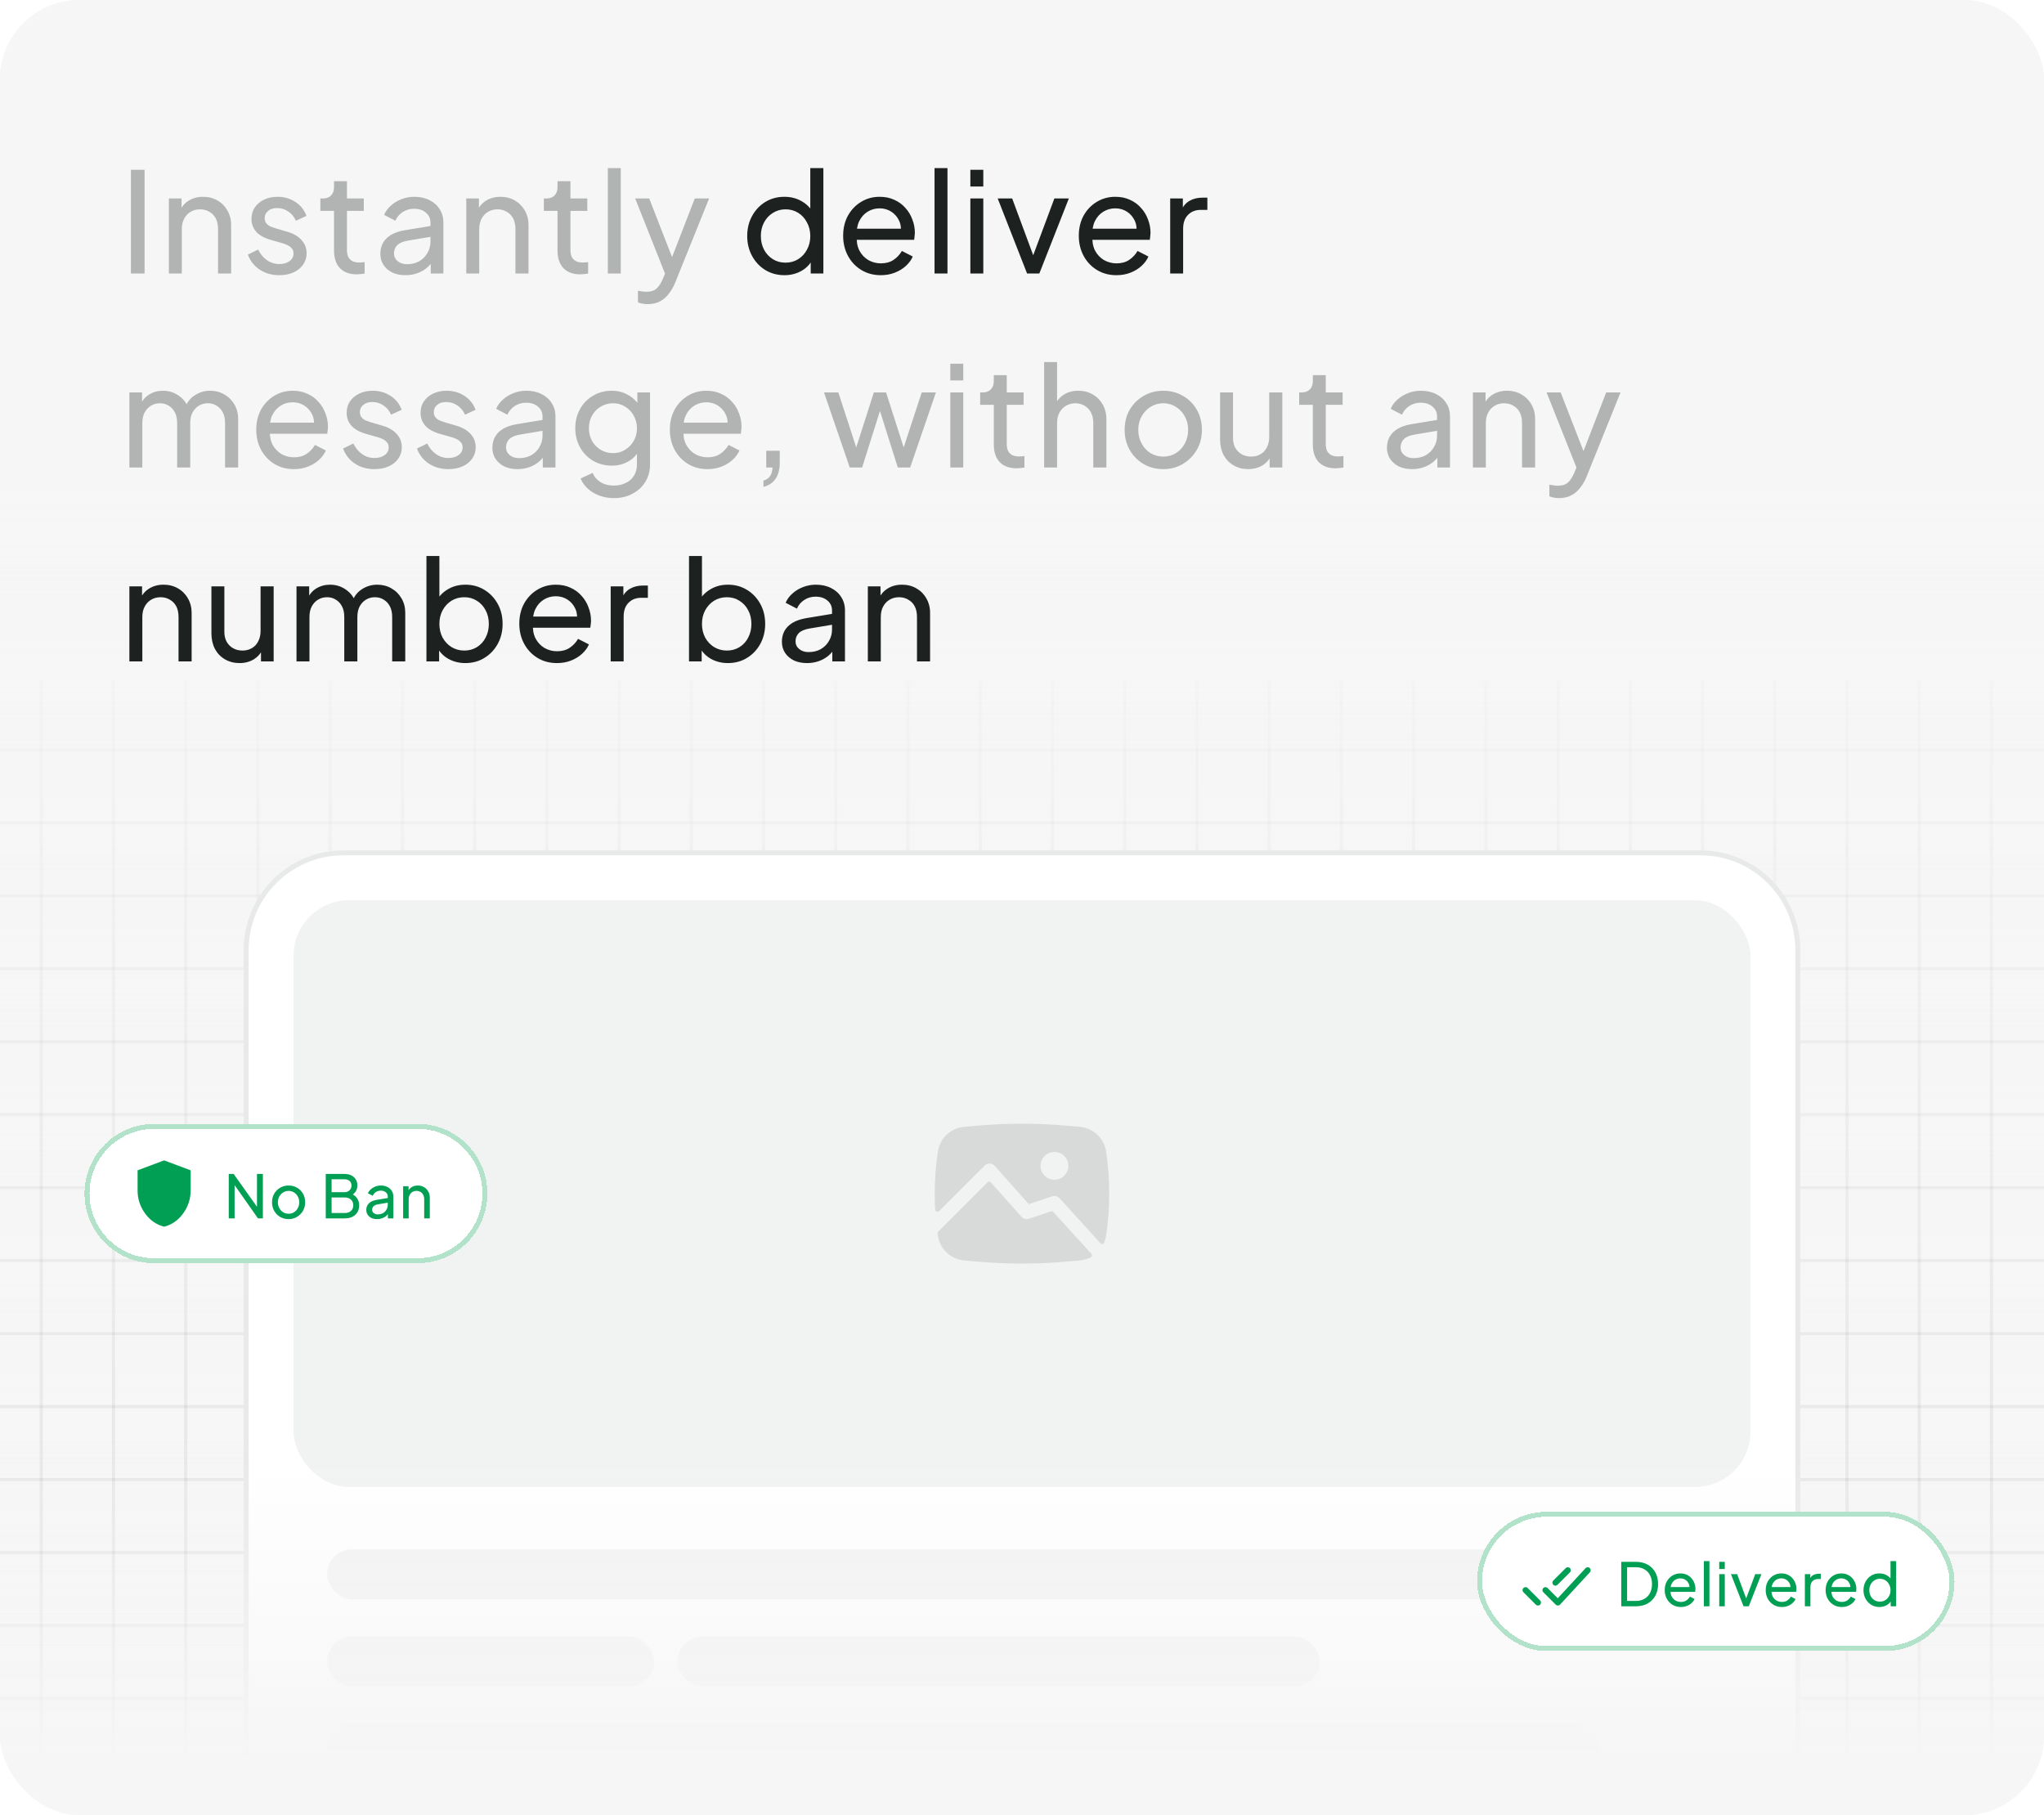 <svg width="411" height="365" viewBox="0 0 411 365" fill="none" xmlns="http://www.w3.org/2000/svg">
<g clip-path="url(#clip0_1_187)">
<rect width="411" height="365" rx="16" fill="#F6F6F6"/>
<mask id="mask0_1_187" style="mask-type:luminance" maskUnits="userSpaceOnUse" x="-4" y="137" width="417" height="233">
<path d="M412.736 137H-4V370H412.736V137Z" fill="white"/>
</mask>
<g mask="url(#mask0_1_187)">
<path d="M444.32 400.544H-35.584V106.458H444.32L444.32 400.544ZM-34.964 399.937H443.7V107.065H-34.964V399.937Z" fill="#1D2220" fill-opacity="0.09"/>
<path d="M444.01 355.914H-35.274V356.521H444.01V355.914Z" fill="#1D2220" fill-opacity="0.09"/>
<path d="M444.01 341.24H-35.274V341.847H444.01V341.24Z" fill="#1D2220" fill-opacity="0.09"/>
<path d="M444.01 326.566H-35.274V327.173H444.01V326.566Z" fill="#1D2220" fill-opacity="0.09"/>
<path d="M444.01 311.892H-35.274V312.499H444.01V311.892Z" fill="#1D2220" fill-opacity="0.09"/>
<path d="M444.01 297.218H-35.274V297.825H444.01V297.218Z" fill="#1D2220" fill-opacity="0.09"/>
<path d="M444.01 282.544H-35.274V283.151H444.01V282.544Z" fill="#1D2220" fill-opacity="0.09"/>
<path d="M444.01 267.87H-35.274V268.477H444.01V267.87Z" fill="#1D2220" fill-opacity="0.09"/>
<path d="M444.01 253.196H-35.274V253.803H444.01V253.196Z" fill="#1D2220" fill-opacity="0.09"/>
<path d="M444.01 238.522H-35.274V239.129H444.01V238.522Z" fill="#1D2220" fill-opacity="0.09"/>
<path d="M444.01 223.85H-35.274V224.456H444.01V223.85Z" fill="#1D2220" fill-opacity="0.09"/>
<path d="M444.01 209.176H-35.274V209.782H444.01V209.176Z" fill="#1D2220" fill-opacity="0.09"/>
<path d="M444.01 194.501H-35.274V195.108H444.01V194.501Z" fill="#1D2220" fill-opacity="0.09"/>
<path d="M444.01 179.828H-35.274V180.435H444.01V179.828Z" fill="#1D2220" fill-opacity="0.09"/>
<path d="M444.01 165.154H-35.274V165.76H444.01V165.154Z" fill="#1D2220" fill-opacity="0.09"/>
<path d="M444.01 150.479H-35.274V151.086H444.01V150.479Z" fill="#1D2220" fill-opacity="0.09"/>
<path d="M400.748 106.762H400.128V400.24H400.748V106.762Z" fill="#1D2220" fill-opacity="0.09"/>
<path d="M386.225 106.762H385.605V400.24H386.225V106.762Z" fill="#1D2220" fill-opacity="0.09"/>
<path d="M371.701 106.762H371.081V400.24H371.701V106.762Z" fill="#1D2220" fill-opacity="0.09"/>
<path d="M357.177 106.762H356.557V400.24H357.177V106.762Z" fill="#1D2220" fill-opacity="0.09"/>
<path d="M342.654 106.762H342.034V400.24H342.654V106.762Z" fill="#1D2220" fill-opacity="0.09"/>
<path d="M328.13 106.762H327.51V400.24H328.13V106.762Z" fill="#1D2220" fill-opacity="0.09"/>
<path d="M313.606 106.762H312.986V400.24H313.606V106.762Z" fill="#1D2220" fill-opacity="0.09"/>
<path d="M299.083 106.762H298.462V400.24H299.083V106.762Z" fill="#1D2220" fill-opacity="0.09"/>
<path d="M284.559 106.762H283.939V400.24H284.559V106.762Z" fill="#1D2220" fill-opacity="0.09"/>
<path d="M270.035 106.762H269.415V400.24H270.035V106.762Z" fill="#1D2220" fill-opacity="0.09"/>
<path d="M255.511 106.762H254.891V400.24H255.511V106.762Z" fill="#1D2220" fill-opacity="0.09"/>
<path d="M240.987 106.762H240.367V400.24H240.987V106.762Z" fill="#1D2220" fill-opacity="0.09"/>
<path d="M226.464 106.762H225.844V400.24H226.464V106.762Z" fill="#1D2220" fill-opacity="0.09"/>
<path d="M211.94 106.762H211.32V400.24H211.94V106.762Z" fill="#1D2220" fill-opacity="0.09"/>
<path d="M197.416 106.762H196.796V400.24H197.416V106.762Z" fill="#1D2220" fill-opacity="0.09"/>
<path d="M182.893 106.762H182.272V400.24H182.893V106.762Z" fill="#1D2220" fill-opacity="0.09"/>
<path d="M168.369 106.762H167.749V400.24H168.369V106.762Z" fill="#1D2220" fill-opacity="0.09"/>
<path d="M153.845 106.762H153.225V400.24H153.845V106.762Z" fill="#1D2220" fill-opacity="0.09"/>
<path d="M139.321 106.762H138.701V400.24H139.321V106.762Z" fill="#1D2220" fill-opacity="0.09"/>
<path d="M124.797 106.762H124.177V400.24H124.797V106.762Z" fill="#1D2220" fill-opacity="0.09"/>
<path d="M110.274 106.762H109.654V400.24H110.274V106.762Z" fill="#1D2220" fill-opacity="0.09"/>
<path d="M95.75 106.762H95.13V400.24H95.75V106.762Z" fill="#1D2220" fill-opacity="0.09"/>
<path d="M81.226 106.762H80.606V400.24H81.226V106.762Z" fill="#1D2220" fill-opacity="0.09"/>
<path d="M66.703 106.762H66.082V400.24H66.703V106.762Z" fill="#1D2220" fill-opacity="0.09"/>
<path d="M52.179 106.762H51.559V400.24H52.179V106.762Z" fill="#1D2220" fill-opacity="0.09"/>
<path d="M37.655 106.762H37.035V400.24H37.655V106.762Z" fill="#1D2220" fill-opacity="0.09"/>
<path d="M23.131 106.762H22.511V400.24H23.131V106.762Z" fill="#1D2220" fill-opacity="0.09"/>
<path d="M8.607 106.762H7.987V400.24H8.607V106.762Z" fill="#1D2220" fill-opacity="0.09"/>
</g>
<rect width="411" height="365" fill="url(#paint0_linear_1_187)"/>
<path d="M26.324 55V34.14H29.068V55H26.324ZM33.959 55V39.908H36.507V42.848L36.087 42.596C36.46 41.644 37.057 40.907 37.879 40.384C38.719 39.843 39.699 39.572 40.819 39.572C41.901 39.572 42.863 39.815 43.703 40.3C44.562 40.785 45.233 41.457 45.719 42.316C46.223 43.175 46.475 44.145 46.475 45.228V55H43.843V46.068C43.843 45.228 43.694 44.519 43.395 43.94C43.096 43.361 42.667 42.913 42.107 42.596C41.566 42.26 40.94 42.092 40.231 42.092C39.522 42.092 38.887 42.26 38.327 42.596C37.785 42.913 37.356 43.371 37.039 43.968C36.721 44.547 36.563 45.247 36.563 46.068V55H33.959ZM56.165 55.336C54.653 55.336 53.337 54.963 52.217 54.216C51.097 53.469 50.304 52.461 49.837 51.192L51.909 50.184C52.338 51.08 52.926 51.789 53.673 52.312C54.42 52.835 55.25 53.096 56.165 53.096C56.986 53.096 57.668 52.9 58.209 52.508C58.75 52.116 59.021 51.603 59.021 50.968C59.021 50.52 58.89 50.165 58.629 49.904C58.386 49.624 58.088 49.409 57.733 49.26C57.378 49.092 57.052 48.971 56.753 48.896L54.485 48.252C53.122 47.86 52.124 47.3 51.489 46.572C50.873 45.844 50.565 44.995 50.565 44.024C50.565 43.128 50.789 42.353 51.237 41.7C51.704 41.028 52.329 40.505 53.113 40.132C53.916 39.759 54.812 39.572 55.801 39.572C57.126 39.572 58.312 39.908 59.357 40.58C60.421 41.252 61.177 42.195 61.625 43.408L59.497 44.388C59.161 43.604 58.657 42.988 57.985 42.54C57.313 42.073 56.557 41.84 55.717 41.84C54.952 41.84 54.345 42.036 53.897 42.428C53.449 42.801 53.225 43.277 53.225 43.856C53.225 44.285 53.337 44.64 53.561 44.92C53.785 45.181 54.056 45.387 54.373 45.536C54.69 45.667 54.998 45.779 55.297 45.872L57.761 46.6C58.993 46.955 59.945 47.505 60.617 48.252C61.308 48.999 61.653 49.895 61.653 50.94C61.653 51.78 61.42 52.536 60.953 53.208C60.486 53.88 59.842 54.403 59.021 54.776C58.2 55.149 57.248 55.336 56.165 55.336ZM71.754 55.168C70.279 55.168 69.14 54.748 68.338 53.908C67.554 53.068 67.162 51.883 67.162 50.352V42.4H64.418V39.908H64.978C65.65 39.908 66.182 39.703 66.574 39.292C66.966 38.881 67.162 38.34 67.162 37.668V36.436H69.766V39.908H73.154V42.4H69.766V50.268C69.766 50.772 69.84 51.211 69.99 51.584C70.158 51.957 70.428 52.256 70.802 52.48C71.175 52.685 71.67 52.788 72.286 52.788C72.416 52.788 72.575 52.779 72.762 52.76C72.967 52.741 73.154 52.723 73.322 52.704V55C73.079 55.056 72.808 55.093 72.51 55.112C72.211 55.149 71.959 55.168 71.754 55.168ZM81.516 55.336C80.527 55.336 79.649 55.159 78.884 54.804C78.137 54.431 77.549 53.927 77.12 53.292C76.691 52.639 76.476 51.892 76.476 51.052C76.476 50.249 76.644 49.531 76.98 48.896C77.335 48.243 77.876 47.692 78.604 47.244C79.351 46.796 80.284 46.479 81.404 46.292L87.004 45.368V47.552L81.992 48.392C81.021 48.56 80.312 48.868 79.864 49.316C79.435 49.764 79.22 50.315 79.22 50.968C79.22 51.584 79.463 52.097 79.948 52.508C80.452 52.919 81.077 53.124 81.824 53.124C82.776 53.124 83.597 52.928 84.288 52.536C84.997 52.125 85.548 51.575 85.94 50.884C86.351 50.193 86.556 49.428 86.556 48.588V44.752C86.556 43.931 86.248 43.268 85.632 42.764C85.035 42.241 84.241 41.98 83.252 41.98C82.393 41.98 81.628 42.204 80.956 42.652C80.303 43.081 79.817 43.66 79.5 44.388L77.232 43.212C77.512 42.521 77.96 41.905 78.576 41.364C79.192 40.804 79.911 40.365 80.732 40.048C81.553 39.731 82.412 39.572 83.308 39.572C84.465 39.572 85.483 39.796 86.36 40.244C87.237 40.673 87.919 41.28 88.404 42.064C88.908 42.829 89.16 43.725 89.16 44.752V55H86.612V52.144L87.088 52.312C86.771 52.909 86.341 53.432 85.8 53.88C85.259 54.328 84.624 54.683 83.896 54.944C83.168 55.205 82.375 55.336 81.516 55.336ZM93.757 55V39.908H96.305V42.848L95.885 42.596C96.259 41.644 96.856 40.907 97.677 40.384C98.517 39.843 99.497 39.572 100.617 39.572C101.7 39.572 102.661 39.815 103.501 40.3C104.36 40.785 105.032 41.457 105.517 42.316C106.021 43.175 106.273 44.145 106.273 45.228V55H103.641V46.068C103.641 45.228 103.492 44.519 103.193 43.94C102.895 43.361 102.465 42.913 101.905 42.596C101.364 42.26 100.739 42.092 100.029 42.092C99.32 42.092 98.685 42.26 98.125 42.596C97.584 42.913 97.155 43.371 96.837 43.968C96.52 44.547 96.361 45.247 96.361 46.068V55H93.757ZM116.692 55.168C115.217 55.168 114.078 54.748 113.276 53.908C112.492 53.068 112.1 51.883 112.1 50.352V42.4H109.356V39.908H109.916C110.588 39.908 111.12 39.703 111.512 39.292C111.904 38.881 112.1 38.34 112.1 37.668V36.436H114.704V39.908H118.092V42.4H114.704V50.268C114.704 50.772 114.778 51.211 114.928 51.584C115.096 51.957 115.366 52.256 115.74 52.48C116.113 52.685 116.608 52.788 117.224 52.788C117.354 52.788 117.513 52.779 117.7 52.76C117.905 52.741 118.092 52.723 118.26 52.704V55C118.017 55.056 117.746 55.093 117.448 55.112C117.149 55.149 116.897 55.168 116.692 55.168ZM122.221 55V33.804H124.825V55H122.221ZM130.238 61.16C129.902 61.16 129.566 61.132 129.23 61.076C128.894 61.02 128.576 60.927 128.278 60.796V58.472C128.483 58.509 128.735 58.547 129.034 58.584C129.351 58.64 129.659 58.668 129.958 58.668C130.835 58.668 131.498 58.472 131.946 58.08C132.412 57.707 132.851 57.053 133.262 56.12L134.214 53.852L134.158 56.12L127.718 39.908H130.546L135.558 52.788H134.718L139.702 39.908H142.586L135.782 56.792C135.464 57.595 135.054 58.323 134.55 58.976C134.064 59.648 133.467 60.18 132.758 60.572C132.048 60.964 131.208 61.16 130.238 61.16ZM26.016 94V78.908H28.564V81.988L28.2 81.512C28.573 80.56 29.171 79.832 29.992 79.328C30.813 78.824 31.737 78.572 32.764 78.572C33.94 78.572 34.995 78.899 35.928 79.552C36.88 80.205 37.533 81.064 37.888 82.128L37.16 82.156C37.552 80.98 38.215 80.093 39.148 79.496C40.081 78.88 41.117 78.572 42.256 78.572C43.301 78.572 44.244 78.815 45.084 79.3C45.943 79.785 46.624 80.457 47.128 81.316C47.632 82.175 47.884 83.145 47.884 84.228V94H45.252V85.068C45.252 84.228 45.103 83.519 44.804 82.94C44.505 82.361 44.095 81.913 43.572 81.596C43.068 81.26 42.471 81.092 41.78 81.092C41.108 81.092 40.501 81.26 39.96 81.596C39.437 81.913 39.017 82.371 38.7 82.968C38.401 83.547 38.252 84.247 38.252 85.068V94H35.62V85.068C35.62 84.228 35.471 83.519 35.172 82.94C34.873 82.361 34.463 81.913 33.94 81.596C33.436 81.26 32.839 81.092 32.148 81.092C31.476 81.092 30.869 81.26 30.328 81.596C29.805 81.913 29.385 82.371 29.068 82.968C28.769 83.547 28.62 84.247 28.62 85.068V94H26.016ZM59.086 94.336C57.63 94.336 56.333 93.991 55.194 93.3C54.056 92.609 53.16 91.667 52.506 90.472C51.853 89.259 51.526 87.905 51.526 86.412C51.526 84.9 51.844 83.556 52.478 82.38C53.132 81.204 54.009 80.28 55.11 79.608C56.23 78.917 57.481 78.572 58.862 78.572C59.982 78.572 60.972 78.777 61.83 79.188C62.708 79.58 63.445 80.121 64.042 80.812C64.658 81.484 65.125 82.259 65.442 83.136C65.778 83.995 65.946 84.891 65.946 85.824C65.946 86.029 65.928 86.263 65.89 86.524C65.872 86.767 65.844 87 65.806 87.224H53.43V84.984H64.294L63.062 85.992C63.23 85.021 63.137 84.153 62.782 83.388C62.428 82.623 61.905 82.016 61.214 81.568C60.524 81.12 59.74 80.896 58.862 80.896C57.985 80.896 57.182 81.12 56.454 81.568C55.726 82.016 55.157 82.66 54.746 83.5C54.354 84.321 54.196 85.301 54.27 86.44C54.196 87.541 54.364 88.512 54.774 89.352C55.204 90.173 55.801 90.817 56.566 91.284C57.35 91.732 58.2 91.956 59.114 91.956C60.122 91.956 60.972 91.723 61.662 91.256C62.353 90.789 62.913 90.192 63.342 89.464L65.526 90.584C65.228 91.275 64.761 91.909 64.126 92.488C63.51 93.048 62.773 93.496 61.914 93.832C61.074 94.168 60.132 94.336 59.086 94.336ZM75.306 94.336C73.794 94.336 72.478 93.963 71.358 93.216C70.238 92.469 69.444 91.461 68.978 90.192L71.05 89.184C71.479 90.08 72.067 90.789 72.814 91.312C73.56 91.835 74.391 92.096 75.306 92.096C76.127 92.096 76.808 91.9 77.35 91.508C77.891 91.116 78.162 90.603 78.162 89.968C78.162 89.52 78.031 89.165 77.77 88.904C77.527 88.624 77.228 88.409 76.874 88.26C76.519 88.092 76.192 87.971 75.894 87.896L73.626 87.252C72.263 86.86 71.264 86.3 70.63 85.572C70.014 84.844 69.706 83.995 69.706 83.024C69.706 82.128 69.93 81.353 70.378 80.7C70.844 80.028 71.47 79.505 72.254 79.132C73.056 78.759 73.952 78.572 74.942 78.572C76.267 78.572 77.452 78.908 78.498 79.58C79.562 80.252 80.318 81.195 80.766 82.408L78.638 83.388C78.302 82.604 77.798 81.988 77.126 81.54C76.454 81.073 75.698 80.84 74.858 80.84C74.092 80.84 73.486 81.036 73.038 81.428C72.59 81.801 72.366 82.277 72.366 82.856C72.366 83.285 72.478 83.64 72.702 83.92C72.926 84.181 73.196 84.387 73.514 84.536C73.831 84.667 74.139 84.779 74.438 84.872L76.902 85.6C78.134 85.955 79.086 86.505 79.758 87.252C80.448 87.999 80.794 88.895 80.794 89.94C80.794 90.78 80.56 91.536 80.094 92.208C79.627 92.88 78.983 93.403 78.162 93.776C77.34 94.149 76.388 94.336 75.306 94.336ZM90.166 94.336C88.654 94.336 87.338 93.963 86.218 93.216C85.098 92.469 84.305 91.461 83.838 90.192L85.91 89.184C86.34 90.08 86.928 90.789 87.674 91.312C88.421 91.835 89.252 92.096 90.166 92.096C90.988 92.096 91.669 91.9 92.21 91.508C92.752 91.116 93.022 90.603 93.022 89.968C93.022 89.52 92.892 89.165 92.63 88.904C92.388 88.624 92.089 88.409 91.734 88.26C91.38 88.092 91.053 87.971 90.754 87.896L88.486 87.252C87.124 86.86 86.125 86.3 85.49 85.572C84.874 84.844 84.566 83.995 84.566 83.024C84.566 82.128 84.79 81.353 85.238 80.7C85.705 80.028 86.33 79.505 87.114 79.132C87.917 78.759 88.813 78.572 89.802 78.572C91.128 78.572 92.313 78.908 93.358 79.58C94.422 80.252 95.178 81.195 95.626 82.408L93.498 83.388C93.162 82.604 92.658 81.988 91.986 81.54C91.314 81.073 90.558 80.84 89.718 80.84C88.953 80.84 88.346 81.036 87.898 81.428C87.45 81.801 87.226 82.277 87.226 82.856C87.226 83.285 87.338 83.64 87.562 83.92C87.786 84.181 88.057 84.387 88.374 84.536C88.692 84.667 89 84.779 89.298 84.872L91.762 85.6C92.994 85.955 93.946 86.505 94.618 87.252C95.309 87.999 95.654 88.895 95.654 89.94C95.654 90.78 95.421 91.536 94.954 92.208C94.488 92.88 93.844 93.403 93.022 93.776C92.201 94.149 91.249 94.336 90.166 94.336ZM104.047 94.336C103.058 94.336 102.181 94.159 101.415 93.804C100.669 93.431 100.081 92.927 99.651 92.292C99.222 91.639 99.007 90.892 99.007 90.052C99.007 89.249 99.175 88.531 99.511 87.896C99.866 87.243 100.407 86.692 101.135 86.244C101.882 85.796 102.815 85.479 103.935 85.292L109.535 84.368V86.552L104.523 87.392C103.553 87.56 102.843 87.868 102.395 88.316C101.966 88.764 101.751 89.315 101.751 89.968C101.751 90.584 101.994 91.097 102.479 91.508C102.983 91.919 103.609 92.124 104.355 92.124C105.307 92.124 106.129 91.928 106.819 91.536C107.529 91.125 108.079 90.575 108.471 89.884C108.882 89.193 109.087 88.428 109.087 87.588V83.752C109.087 82.931 108.779 82.268 108.163 81.764C107.566 81.241 106.773 80.98 105.783 80.98C104.925 80.98 104.159 81.204 103.487 81.652C102.834 82.081 102.349 82.66 102.031 83.388L99.763 82.212C100.043 81.521 100.491 80.905 101.107 80.364C101.723 79.804 102.442 79.365 103.263 79.048C104.085 78.731 104.943 78.572 105.839 78.572C106.997 78.572 108.014 78.796 108.891 79.244C109.769 79.673 110.45 80.28 110.935 81.064C111.439 81.829 111.691 82.725 111.691 83.752V94H109.143V91.144L109.619 91.312C109.302 91.909 108.873 92.432 108.331 92.88C107.79 93.328 107.155 93.683 106.427 93.944C105.699 94.205 104.906 94.336 104.047 94.336ZM123.485 100.16C122.421 100.16 121.431 99.992 120.517 99.656C119.621 99.32 118.846 98.853 118.193 98.256C117.558 97.677 117.073 96.996 116.737 96.212L119.173 95.092C119.434 95.801 119.929 96.399 120.657 96.884C121.403 97.388 122.337 97.64 123.457 97.64C124.315 97.64 125.09 97.472 125.781 97.136C126.49 96.819 127.05 96.333 127.461 95.68C127.871 95.045 128.077 94.271 128.077 93.356V89.968L128.553 90.472C128.03 91.499 127.274 92.283 126.285 92.824C125.314 93.365 124.241 93.636 123.065 93.636C121.646 93.636 120.377 93.309 119.257 92.656C118.137 91.984 117.259 91.079 116.625 89.94C115.99 88.783 115.673 87.504 115.673 86.104C115.673 84.685 115.99 83.407 116.625 82.268C117.259 81.129 118.127 80.233 119.229 79.58C120.349 78.908 121.618 78.572 123.037 78.572C124.213 78.572 125.277 78.843 126.229 79.384C127.199 79.907 127.974 80.635 128.553 81.568L128.161 82.268V78.908H130.709V93.356C130.709 94.663 130.401 95.829 129.785 96.856C129.169 97.883 128.31 98.685 127.209 99.264C126.126 99.861 124.885 100.16 123.485 100.16ZM123.289 91.116C124.185 91.116 124.987 90.892 125.697 90.444C126.425 89.996 127.003 89.399 127.433 88.652C127.862 87.887 128.077 87.037 128.077 86.104C128.077 85.189 127.862 84.349 127.433 83.584C127.003 82.819 126.425 82.212 125.697 81.764C124.987 81.316 124.185 81.092 123.289 81.092C122.374 81.092 121.543 81.316 120.797 81.764C120.05 82.212 119.462 82.819 119.033 83.584C118.622 84.331 118.417 85.171 118.417 86.104C118.417 87.037 118.622 87.887 119.033 88.652C119.462 89.399 120.041 89.996 120.769 90.444C121.515 90.892 122.355 91.116 123.289 91.116ZM142.25 94.336C140.794 94.336 139.496 93.991 138.358 93.3C137.219 92.609 136.323 91.667 135.67 90.472C135.016 89.259 134.69 87.905 134.69 86.412C134.69 84.9 135.007 83.556 135.642 82.38C136.295 81.204 137.172 80.28 138.274 79.608C139.394 78.917 140.644 78.572 142.026 78.572C143.146 78.572 144.135 78.777 144.994 79.188C145.871 79.58 146.608 80.121 147.206 80.812C147.822 81.484 148.288 82.259 148.606 83.136C148.942 83.995 149.11 84.891 149.11 85.824C149.11 86.029 149.091 86.263 149.054 86.524C149.035 86.767 149.007 87 148.97 87.224H136.594V84.984H147.458L146.226 85.992C146.394 85.021 146.3 84.153 145.946 83.388C145.591 82.623 145.068 82.016 144.378 81.568C143.687 81.12 142.903 80.896 142.026 80.896C141.148 80.896 140.346 81.12 139.618 81.568C138.89 82.016 138.32 82.66 137.91 83.5C137.518 84.321 137.359 85.301 137.434 86.44C137.359 87.541 137.527 88.512 137.938 89.352C138.367 90.173 138.964 90.817 139.73 91.284C140.514 91.732 141.363 91.956 142.278 91.956C143.286 91.956 144.135 91.723 144.826 91.256C145.516 90.789 146.076 90.192 146.506 89.464L148.69 90.584C148.391 91.275 147.924 91.909 147.29 92.488C146.674 93.048 145.936 93.496 145.078 93.832C144.238 94.168 143.295 94.336 142.25 94.336ZM153.513 97.892V96.632C154.092 96.483 154.53 96.193 154.829 95.764C155.128 95.335 155.296 94.747 155.333 94H154.073V90.64H156.789V93.02C156.789 94.364 156.509 95.447 155.949 96.268C155.408 97.089 154.596 97.631 153.513 97.892ZM170.864 94L165.684 78.908H168.568L172.684 91.536L171.676 91.508L175.708 78.908H178.172L182.204 91.508L181.196 91.536L185.34 78.908H188.196L183.016 94H180.524L176.548 81.4H177.332L173.356 94H170.864ZM191.085 94V78.908H193.689V94H191.085ZM191.085 76.5V73.14H193.689V76.5H191.085ZM204.421 94.168C202.947 94.168 201.808 93.748 201.005 92.908C200.221 92.068 199.829 90.883 199.829 89.352V81.4H197.085V78.908H197.645C198.317 78.908 198.849 78.703 199.241 78.292C199.633 77.881 199.829 77.34 199.829 76.668V75.436H202.433V78.908H205.821V81.4H202.433V89.268C202.433 89.772 202.508 90.211 202.657 90.584C202.825 90.957 203.096 91.256 203.469 91.48C203.843 91.685 204.337 91.788 204.953 91.788C205.084 91.788 205.243 91.779 205.429 91.76C205.635 91.741 205.821 91.723 205.989 91.704V94C205.747 94.056 205.476 94.093 205.177 94.112C204.879 94.149 204.627 94.168 204.421 94.168ZM209.951 94V72.804H212.555V81.848L212.079 81.596C212.452 80.644 213.05 79.907 213.871 79.384C214.711 78.843 215.691 78.572 216.811 78.572C217.894 78.572 218.855 78.815 219.695 79.3C220.554 79.785 221.226 80.457 221.711 81.316C222.215 82.175 222.467 83.145 222.467 84.228V94H219.835V85.068C219.835 84.228 219.676 83.519 219.359 82.94C219.06 82.361 218.64 81.913 218.099 81.596C217.558 81.26 216.932 81.092 216.223 81.092C215.532 81.092 214.907 81.26 214.347 81.596C213.787 81.913 213.348 82.371 213.031 82.968C212.714 83.547 212.555 84.247 212.555 85.068V94H209.951ZM233.921 94.336C232.465 94.336 231.149 94 229.973 93.328C228.797 92.637 227.864 91.695 227.173 90.5C226.482 89.305 226.137 87.952 226.137 86.44C226.137 84.928 226.473 83.584 227.145 82.408C227.836 81.232 228.769 80.299 229.945 79.608C231.121 78.917 232.446 78.572 233.921 78.572C235.377 78.572 236.693 78.917 237.869 79.608C239.045 80.28 239.969 81.204 240.641 82.38C241.332 83.556 241.677 84.909 241.677 86.44C241.677 87.971 241.322 89.333 240.613 90.528C239.904 91.704 238.961 92.637 237.785 93.328C236.628 94 235.34 94.336 233.921 94.336ZM233.921 91.816C234.854 91.816 235.694 91.583 236.441 91.116C237.206 90.649 237.804 90.005 238.233 89.184C238.681 88.363 238.905 87.448 238.905 86.44C238.905 85.413 238.681 84.508 238.233 83.724C237.804 82.921 237.206 82.287 236.441 81.82C235.694 81.335 234.854 81.092 233.921 81.092C232.969 81.092 232.11 81.335 231.345 81.82C230.598 82.287 230.001 82.921 229.553 83.724C229.105 84.508 228.881 85.413 228.881 86.44C228.881 87.448 229.105 88.363 229.553 89.184C230.001 90.005 230.598 90.649 231.345 91.116C232.11 91.583 232.969 91.816 233.921 91.816ZM250.981 94.336C249.899 94.336 248.919 94.084 248.041 93.58C247.183 93.076 246.511 92.376 246.025 91.48C245.559 90.565 245.325 89.52 245.325 88.344V78.908H247.929V88.064C247.929 88.811 248.079 89.464 248.377 90.024C248.695 90.584 249.124 91.023 249.665 91.34C250.225 91.657 250.86 91.816 251.569 91.816C252.279 91.816 252.904 91.657 253.445 91.34C254.005 91.023 254.435 90.565 254.733 89.968C255.051 89.371 255.209 88.661 255.209 87.84V78.908H257.841V94H255.293V91.06L255.713 91.312C255.359 92.264 254.752 93.011 253.893 93.552C253.053 94.075 252.083 94.336 250.981 94.336ZM268.568 94.168C267.093 94.168 265.954 93.748 265.152 92.908C264.368 92.068 263.976 90.883 263.976 89.352V81.4H261.232V78.908H261.792C262.464 78.908 262.996 78.703 263.388 78.292C263.78 77.881 263.976 77.34 263.976 76.668V75.436H266.58V78.908H269.968V81.4H266.58V89.268C266.58 89.772 266.654 90.211 266.804 90.584C266.972 90.957 267.242 91.256 267.616 91.48C267.989 91.685 268.484 91.788 269.1 91.788C269.23 91.788 269.389 91.779 269.576 91.76C269.781 91.741 269.968 91.723 270.136 91.704V94C269.893 94.056 269.622 94.093 269.324 94.112C269.025 94.149 268.773 94.168 268.568 94.168ZM283.921 94.336C282.932 94.336 282.054 94.159 281.289 93.804C280.542 93.431 279.954 92.927 279.525 92.292C279.096 91.639 278.881 90.892 278.881 90.052C278.881 89.249 279.049 88.531 279.385 87.896C279.74 87.243 280.281 86.692 281.009 86.244C281.756 85.796 282.689 85.479 283.809 85.292L289.409 84.368V86.552L284.397 87.392C283.426 87.56 282.717 87.868 282.269 88.316C281.84 88.764 281.625 89.315 281.625 89.968C281.625 90.584 281.868 91.097 282.353 91.508C282.857 91.919 283.482 92.124 284.229 92.124C285.181 92.124 286.002 91.928 286.693 91.536C287.402 91.125 287.953 90.575 288.345 89.884C288.756 89.193 288.961 88.428 288.961 87.588V83.752C288.961 82.931 288.653 82.268 288.037 81.764C287.44 81.241 286.646 80.98 285.657 80.98C284.798 80.98 284.033 81.204 283.361 81.652C282.708 82.081 282.222 82.66 281.905 83.388L279.637 82.212C279.917 81.521 280.365 80.905 280.981 80.364C281.597 79.804 282.316 79.365 283.137 79.048C283.958 78.731 284.817 78.572 285.713 78.572C286.87 78.572 287.888 78.796 288.765 79.244C289.642 79.673 290.324 80.28 290.809 81.064C291.313 81.829 291.565 82.725 291.565 83.752V94H289.017V91.144L289.493 91.312C289.176 91.909 288.746 92.432 288.205 92.88C287.664 93.328 287.029 93.683 286.301 93.944C285.573 94.205 284.78 94.336 283.921 94.336ZM296.162 94V78.908H298.71V81.848L298.29 81.596C298.664 80.644 299.261 79.907 300.082 79.384C300.922 78.843 301.902 78.572 303.022 78.572C304.105 78.572 305.066 78.815 305.906 79.3C306.765 79.785 307.437 80.457 307.922 81.316C308.426 82.175 308.678 83.145 308.678 84.228V94H306.046V85.068C306.046 84.228 305.897 83.519 305.598 82.94C305.3 82.361 304.87 81.913 304.31 81.596C303.769 81.26 303.144 81.092 302.434 81.092C301.725 81.092 301.09 81.26 300.53 81.596C299.989 81.913 299.56 82.371 299.242 82.968C298.925 83.547 298.766 84.247 298.766 85.068V94H296.162ZM313.503 100.16C313.167 100.16 312.831 100.132 312.495 100.076C312.159 100.02 311.842 99.927 311.543 99.796V97.472C311.749 97.509 312.001 97.547 312.299 97.584C312.617 97.64 312.925 97.668 313.223 97.668C314.101 97.668 314.763 97.472 315.211 97.08C315.678 96.707 316.117 96.053 316.527 95.12L317.479 92.852L317.423 95.12L310.983 78.908H313.811L318.823 91.788H317.983L322.967 78.908H325.851L319.047 95.792C318.73 96.595 318.319 97.323 317.815 97.976C317.33 98.648 316.733 99.18 316.023 99.572C315.314 99.964 314.474 100.16 313.503 100.16Z" fill="#B2B4B3"/>
<path d="M157.722 55.336C156.303 55.336 155.025 54.991 153.886 54.3C152.766 53.609 151.879 52.667 151.226 51.472C150.573 50.277 150.246 48.943 150.246 47.468C150.246 45.956 150.573 44.612 151.226 43.436C151.879 42.241 152.766 41.299 153.886 40.608C155.025 39.917 156.303 39.572 157.722 39.572C158.973 39.572 160.083 39.843 161.054 40.384C162.025 40.907 162.79 41.616 163.35 42.512L162.93 43.156V33.804H165.562V55H163.014V51.78L163.35 52.228C162.827 53.217 162.062 53.983 161.054 54.524C160.065 55.065 158.954 55.336 157.722 55.336ZM157.946 52.816C158.898 52.816 159.747 52.583 160.494 52.116C161.241 51.649 161.829 51.015 162.258 50.212C162.706 49.391 162.93 48.476 162.93 47.468C162.93 46.441 162.706 45.527 162.258 44.724C161.829 43.903 161.241 43.259 160.494 42.792C159.747 42.325 158.898 42.092 157.946 42.092C157.013 42.092 156.163 42.335 155.398 42.82C154.651 43.287 154.063 43.921 153.634 44.724C153.205 45.508 152.99 46.423 152.99 47.468C152.99 48.476 153.205 49.391 153.634 50.212C154.063 51.015 154.651 51.649 155.398 52.116C156.145 52.583 156.994 52.816 157.946 52.816ZM177.097 55.336C175.641 55.336 174.343 54.991 173.205 54.3C172.066 53.609 171.17 52.667 170.517 51.472C169.863 50.259 169.537 48.905 169.537 47.412C169.537 45.9 169.854 44.556 170.489 43.38C171.142 42.204 172.019 41.28 173.121 40.608C174.241 39.917 175.491 39.572 176.873 39.572C177.993 39.572 178.982 39.777 179.841 40.188C180.718 40.58 181.455 41.121 182.053 41.812C182.669 42.484 183.135 43.259 183.453 44.136C183.789 44.995 183.957 45.891 183.957 46.824C183.957 47.029 183.938 47.263 183.901 47.524C183.882 47.767 183.854 48 183.817 48.224H171.441V45.984H182.305L181.073 46.992C181.241 46.021 181.147 45.153 180.793 44.388C180.438 43.623 179.915 43.016 179.225 42.568C178.534 42.12 177.75 41.896 176.873 41.896C175.995 41.896 175.193 42.12 174.465 42.568C173.737 43.016 173.167 43.66 172.757 44.5C172.365 45.321 172.206 46.301 172.281 47.44C172.206 48.541 172.374 49.512 172.785 50.352C173.214 51.173 173.811 51.817 174.577 52.284C175.361 52.732 176.21 52.956 177.125 52.956C178.133 52.956 178.982 52.723 179.673 52.256C180.363 51.789 180.923 51.192 181.353 50.464L183.537 51.584C183.238 52.275 182.771 52.909 182.137 53.488C181.521 54.048 180.783 54.496 179.925 54.832C179.085 55.168 178.142 55.336 177.097 55.336ZM187.912 55V33.804H190.516V55H187.912ZM195.116 55V39.908H197.72V55H195.116ZM195.116 37.5V34.14H197.72V37.5H195.116ZM206.521 55L200.613 39.908H203.525L208.257 52.676H207.249L212.009 39.908H214.921L208.985 55H206.521ZM224.481 55.336C223.025 55.336 221.728 54.991 220.589 54.3C219.45 53.609 218.554 52.667 217.901 51.472C217.248 50.259 216.921 48.905 216.921 47.412C216.921 45.9 217.238 44.556 217.873 43.38C218.526 42.204 219.404 41.28 220.505 40.608C221.625 39.917 222.876 39.572 224.257 39.572C225.377 39.572 226.366 39.777 227.225 40.188C228.102 40.58 228.84 41.121 229.437 41.812C230.053 42.484 230.52 43.259 230.837 44.136C231.173 44.995 231.341 45.891 231.341 46.824C231.341 47.029 231.322 47.263 231.285 47.524C231.266 47.767 231.238 48 231.201 48.224H218.825V45.984H229.689L228.457 46.992C228.625 46.021 228.532 45.153 228.177 44.388C227.822 43.623 227.3 43.016 226.609 42.568C225.918 42.12 225.134 41.896 224.257 41.896C223.38 41.896 222.577 42.12 221.849 42.568C221.121 43.016 220.552 43.66 220.141 44.5C219.749 45.321 219.59 46.301 219.665 47.44C219.59 48.541 219.758 49.512 220.169 50.352C220.598 51.173 221.196 51.817 221.961 52.284C222.745 52.732 223.594 52.956 224.509 52.956C225.517 52.956 226.366 52.723 227.057 52.256C227.748 51.789 228.308 51.192 228.737 50.464L230.921 51.584C230.622 52.275 230.156 52.909 229.521 53.488C228.905 54.048 228.168 54.496 227.309 54.832C226.469 55.168 225.526 55.336 224.481 55.336ZM235.296 55V39.908H237.844V42.68L237.564 42.288C237.919 41.429 238.46 40.795 239.188 40.384C239.916 39.955 240.803 39.74 241.848 39.74H242.772V42.204H241.456C240.392 42.204 239.534 42.54 238.88 43.212C238.227 43.865 237.9 44.799 237.9 46.012V55H235.296ZM26.016 133V117.908H28.564V120.848L28.144 120.596C28.517 119.644 29.115 118.907 29.936 118.384C30.776 117.843 31.756 117.572 32.876 117.572C33.959 117.572 34.92 117.815 35.76 118.3C36.619 118.785 37.291 119.457 37.776 120.316C38.28 121.175 38.532 122.145 38.532 123.228V133H35.9V124.068C35.9 123.228 35.751 122.519 35.452 121.94C35.153 121.361 34.724 120.913 34.164 120.596C33.623 120.26 32.997 120.092 32.288 120.092C31.579 120.092 30.944 120.26 30.384 120.596C29.843 120.913 29.413 121.371 29.096 121.968C28.779 122.547 28.62 123.247 28.62 124.068V133H26.016ZM48.166 133.336C47.084 133.336 46.103 133.084 45.226 132.58C44.367 132.076 43.696 131.376 43.21 130.48C42.743 129.565 42.51 128.52 42.51 127.344V117.908H45.114V127.064C45.114 127.811 45.264 128.464 45.562 129.024C45.88 129.584 46.309 130.023 46.85 130.34C47.41 130.657 48.045 130.816 48.754 130.816C49.464 130.816 50.089 130.657 50.63 130.34C51.19 130.023 51.62 129.565 51.918 128.968C52.236 128.371 52.394 127.661 52.394 126.84V117.908H55.026V133H52.478V130.06L52.898 130.312C52.544 131.264 51.937 132.011 51.078 132.552C50.238 133.075 49.267 133.336 48.166 133.336ZM59.62 133V117.908H62.168V120.988L61.804 120.512C62.178 119.56 62.775 118.832 63.596 118.328C64.418 117.824 65.342 117.572 66.368 117.572C67.544 117.572 68.599 117.899 69.532 118.552C70.484 119.205 71.138 120.064 71.492 121.128L70.764 121.156C71.156 119.98 71.819 119.093 72.752 118.496C73.686 117.88 74.722 117.572 75.86 117.572C76.906 117.572 77.848 117.815 78.688 118.3C79.547 118.785 80.228 119.457 80.732 120.316C81.236 121.175 81.488 122.145 81.488 123.228V133H78.856V124.068C78.856 123.228 78.707 122.519 78.408 121.94C78.11 121.361 77.699 120.913 77.176 120.596C76.672 120.26 76.075 120.092 75.384 120.092C74.712 120.092 74.106 120.26 73.564 120.596C73.042 120.913 72.622 121.371 72.304 121.968C72.006 122.547 71.856 123.247 71.856 124.068V133H69.224V124.068C69.224 123.228 69.075 122.519 68.776 121.94C68.478 121.361 68.067 120.913 67.544 120.596C67.04 120.26 66.443 120.092 65.752 120.092C65.08 120.092 64.474 120.26 63.932 120.596C63.41 120.913 62.99 121.371 62.672 121.968C62.374 122.547 62.224 123.247 62.224 124.068V133H59.62ZM93.559 133.336C92.345 133.336 91.235 133.065 90.227 132.524C89.237 131.983 88.472 131.217 87.931 130.228L88.295 129.78V133H85.747V111.804H88.351V121.156L87.959 120.512C88.519 119.616 89.284 118.907 90.255 118.384C91.225 117.843 92.336 117.572 93.587 117.572C95.005 117.572 96.275 117.917 97.395 118.608C98.533 119.299 99.429 120.241 100.083 121.436C100.736 122.612 101.063 123.956 101.063 125.468C101.063 126.943 100.736 128.277 100.083 129.472C99.429 130.667 98.533 131.609 97.395 132.3C96.275 132.991 94.996 133.336 93.559 133.336ZM93.363 130.816C94.315 130.816 95.164 130.583 95.911 130.116C96.657 129.649 97.236 129.015 97.647 128.212C98.076 127.391 98.291 126.476 98.291 125.468C98.291 124.423 98.076 123.508 97.647 122.724C97.236 121.921 96.657 121.287 95.911 120.82C95.164 120.335 94.315 120.092 93.363 120.092C92.411 120.092 91.552 120.325 90.787 120.792C90.04 121.259 89.443 121.903 88.995 122.724C88.565 123.527 88.351 124.441 88.351 125.468C88.351 126.476 88.565 127.391 88.995 128.212C89.443 129.015 90.04 129.649 90.787 130.116C91.552 130.583 92.411 130.816 93.363 130.816ZM111.981 133.336C110.525 133.336 109.228 132.991 108.089 132.3C106.951 131.609 106.055 130.667 105.401 129.472C104.748 128.259 104.421 126.905 104.421 125.412C104.421 123.9 104.739 122.556 105.373 121.38C106.027 120.204 106.904 119.28 108.005 118.608C109.125 117.917 110.376 117.572 111.757 117.572C112.877 117.572 113.867 117.777 114.725 118.188C115.603 118.58 116.34 119.121 116.937 119.812C117.553 120.484 118.02 121.259 118.337 122.136C118.673 122.995 118.841 123.891 118.841 124.824C118.841 125.029 118.823 125.263 118.785 125.524C118.767 125.767 118.739 126 118.701 126.224H106.325V123.984H117.189L115.957 124.992C116.125 124.021 116.032 123.153 115.677 122.388C115.323 121.623 114.8 121.016 114.109 120.568C113.419 120.12 112.635 119.896 111.757 119.896C110.88 119.896 110.077 120.12 109.349 120.568C108.621 121.016 108.052 121.66 107.641 122.5C107.249 123.321 107.091 124.301 107.165 125.44C107.091 126.541 107.259 127.512 107.669 128.352C108.099 129.173 108.696 129.817 109.461 130.284C110.245 130.732 111.095 130.956 112.009 130.956C113.017 130.956 113.867 130.723 114.557 130.256C115.248 129.789 115.808 129.192 116.237 128.464L118.421 129.584C118.123 130.275 117.656 130.909 117.021 131.488C116.405 132.048 115.668 132.496 114.809 132.832C113.969 133.168 113.027 133.336 111.981 133.336ZM122.796 133V117.908H125.344V120.68L125.064 120.288C125.419 119.429 125.96 118.795 126.688 118.384C127.416 117.955 128.303 117.74 129.348 117.74H130.272V120.204H128.956C127.892 120.204 127.034 120.54 126.38 121.212C125.727 121.865 125.4 122.799 125.4 124.012V133H122.796ZM146.357 133.336C145.144 133.336 144.033 133.065 143.025 132.524C142.036 131.983 141.271 131.217 140.729 130.228L141.093 129.78V133H138.545V111.804H141.149V121.156L140.757 120.512C141.317 119.616 142.083 118.907 143.053 118.384C144.024 117.843 145.135 117.572 146.385 117.572C147.804 117.572 149.073 117.917 150.193 118.608C151.332 119.299 152.228 120.241 152.881 121.436C153.535 122.612 153.861 123.956 153.861 125.468C153.861 126.943 153.535 128.277 152.881 129.472C152.228 130.667 151.332 131.609 150.193 132.3C149.073 132.991 147.795 133.336 146.357 133.336ZM146.161 130.816C147.113 130.816 147.963 130.583 148.709 130.116C149.456 129.649 150.035 129.015 150.445 128.212C150.875 127.391 151.089 126.476 151.089 125.468C151.089 124.423 150.875 123.508 150.445 122.724C150.035 121.921 149.456 121.287 148.709 120.82C147.963 120.335 147.113 120.092 146.161 120.092C145.209 120.092 144.351 120.325 143.585 120.792C142.839 121.259 142.241 121.903 141.793 122.724C141.364 123.527 141.149 124.441 141.149 125.468C141.149 126.476 141.364 127.391 141.793 128.212C142.241 129.015 142.839 129.649 143.585 130.116C144.351 130.583 145.209 130.816 146.161 130.816ZM162.26 133.336C161.271 133.336 160.393 133.159 159.628 132.804C158.881 132.431 158.293 131.927 157.864 131.292C157.435 130.639 157.22 129.892 157.22 129.052C157.22 128.249 157.388 127.531 157.724 126.896C158.079 126.243 158.62 125.692 159.348 125.244C160.095 124.796 161.028 124.479 162.148 124.292L167.748 123.368V125.552L162.736 126.392C161.765 126.56 161.056 126.868 160.608 127.316C160.179 127.764 159.964 128.315 159.964 128.968C159.964 129.584 160.207 130.097 160.692 130.508C161.196 130.919 161.821 131.124 162.568 131.124C163.52 131.124 164.341 130.928 165.032 130.536C165.741 130.125 166.292 129.575 166.684 128.884C167.095 128.193 167.3 127.428 167.3 126.588V122.752C167.3 121.931 166.992 121.268 166.376 120.764C165.779 120.241 164.985 119.98 163.996 119.98C163.137 119.98 162.372 120.204 161.7 120.652C161.047 121.081 160.561 121.66 160.244 122.388L157.976 121.212C158.256 120.521 158.704 119.905 159.32 119.364C159.936 118.804 160.655 118.365 161.476 118.048C162.297 117.731 163.156 117.572 164.052 117.572C165.209 117.572 166.227 117.796 167.104 118.244C167.981 118.673 168.663 119.28 169.148 120.064C169.652 120.829 169.904 121.725 169.904 122.752V133H167.356V130.144L167.832 130.312C167.515 130.909 167.085 131.432 166.544 131.88C166.003 132.328 165.368 132.683 164.64 132.944C163.912 133.205 163.119 133.336 162.26 133.336ZM174.501 133V117.908H177.049V120.848L176.629 120.596C177.003 119.644 177.6 118.907 178.421 118.384C179.261 117.843 180.241 117.572 181.361 117.572C182.444 117.572 183.405 117.815 184.245 118.3C185.104 118.785 185.776 119.457 186.261 120.316C186.765 121.175 187.017 122.145 187.017 123.228V133H184.385V124.068C184.385 123.228 184.236 122.519 183.937 121.94C183.639 121.361 183.209 120.913 182.649 120.596C182.108 120.26 181.483 120.092 180.773 120.092C180.064 120.092 179.429 120.26 178.869 120.596C178.328 120.913 177.899 121.371 177.581 121.968C177.264 122.547 177.105 123.247 177.105 124.068V133H174.501Z" fill="#1D2220"/>
<g filter="url(#filter0_d_1_187)">
<g clip-path="url(#clip1_1_187)">
<path d="M49 179.044C49 167.974 57.974 159 69.044 159H341.956C353.026 159 362 167.974 362 179.044V389.686H69.044C57.974 389.686 49 380.711 49 369.641V179.044Z" fill="white"/>
<rect x="59.022" y="169.022" width="292.956" height="118" rx="11.179" fill="#F1F2F2"/>
<path fill-rule="evenodd" clip-rule="evenodd" d="M196.684 214.344C202.551 213.834 208.451 213.834 214.318 214.344L217.131 214.59C218.439 214.704 219.67 215.255 220.627 216.154C221.584 217.053 222.21 218.248 222.406 219.546C223.251 225.165 223.251 230.88 222.406 236.5C222.33 236.993 222.198 237.461 222.011 237.905C221.888 238.197 221.508 238.242 221.292 238.007L213.055 228.945C212.873 228.745 212.636 228.601 212.375 228.533C212.113 228.465 211.836 228.474 211.579 228.559L206.864 230.132L200.025 222.437C199.898 222.295 199.744 222.18 199.571 222.099C199.399 222.019 199.211 221.974 199.021 221.969C198.831 221.963 198.641 221.996 198.464 222.067C198.287 222.137 198.127 222.243 197.992 222.377L188.837 231.533C188.774 231.597 188.695 231.641 188.608 231.66C188.521 231.68 188.43 231.673 188.347 231.642C188.263 231.611 188.191 231.555 188.138 231.483C188.085 231.411 188.055 231.326 188.05 231.236C187.83 227.331 188.012 223.412 188.594 219.544C188.79 218.246 189.417 217.051 190.373 216.152C191.33 215.253 192.561 214.702 193.869 214.588L196.684 214.344ZM209.226 222.433C209.226 221.692 209.521 220.981 210.045 220.457C210.569 219.933 211.28 219.639 212.021 219.639C212.762 219.639 213.473 219.933 213.997 220.457C214.521 220.981 214.816 221.692 214.816 222.433C214.816 223.175 214.521 223.885 213.997 224.409C213.473 224.934 212.762 225.228 212.021 225.228C211.28 225.228 210.569 224.934 210.045 224.409C209.521 223.885 209.226 223.175 209.226 222.433Z" fill="#1D2220" fill-opacity="0.12"/>
<path d="M188.66 235.66C188.609 235.711 188.571 235.773 188.549 235.841C188.526 235.909 188.519 235.981 188.529 236.052L188.594 236.499C188.79 237.797 189.417 238.991 190.373 239.89C191.33 240.789 192.561 241.34 193.869 241.455L196.682 241.699C202.551 242.209 208.449 242.209 214.318 241.699L217.131 241.455C217.903 241.389 218.654 241.17 219.339 240.808C219.595 240.676 219.637 240.339 219.444 240.126L211.805 231.724C211.744 231.656 211.665 231.608 211.578 231.585C211.49 231.562 211.397 231.565 211.311 231.593L206.873 233.073C206.614 233.159 206.335 233.168 206.07 233.097C205.806 233.027 205.568 232.88 205.387 232.676L199.248 225.769C199.205 225.722 199.154 225.684 199.096 225.657C199.039 225.63 198.976 225.615 198.913 225.613C198.849 225.612 198.786 225.623 198.727 225.647C198.668 225.67 198.614 225.706 198.569 225.751L188.66 235.66Z" fill="#1D2220" fill-opacity="0.12"/>
<rect x="65.768" y="299.55" width="279.464" height="10.022" rx="5.011" fill="#1D2220" fill-opacity="0.06"/>
<rect x="136.221" y="317.089" width="129.164" height="10.022" rx="5.011" fill="#1D2220" fill-opacity="0.06"/>
<rect x="65.768" y="317.089" width="65.756" height="10.022" rx="5.011" fill="#1D2220" fill-opacity="0.06"/>
<rect x="65.768" y="334.629" width="255.98" height="10.022" rx="5.011" fill="#1D2220" fill-opacity="0.06"/>
<rect x="65.768" y="352.164" width="164.391" height="10.022" rx="5.011" fill="#1D2220" fill-opacity="0.06"/>
</g>
<path d="M69.044 159.5H341.956C352.75 159.5 361.5 168.25 361.5 179.044V389.186H69.044C58.25 389.185 49.5 380.435 49.5 369.642V179.044C49.5 168.25 58.25 159.5 69.044 159.5Z" stroke="#1D2220" stroke-opacity="0.1"/>
</g>
<rect y="293" width="411" height="72" fill="url(#paint1_linear_1_187)"/>
<g filter="url(#filter1_d_1_187)">
<rect x="297" y="300" width="96" height="28" rx="14" fill="white" shape-rendering="crispEdges"/>
<rect x="297.5" y="300.5" width="95" height="27" rx="13.5" stroke="#019F53" stroke-opacity="0.3" shape-rendering="crispEdges"/>
<path d="M306.75 315.75L309.25 318.25M312.75 314.25L315.25 311.75M310.75 315.75L313.25 318.25L319.25 311.75" stroke="#019F53" stroke-width="1.2" stroke-linecap="round" stroke-linejoin="round"/>
<path d="M325.996 319V310.06H328.924C329.828 310.06 330.616 310.244 331.288 310.612C331.96 310.98 332.48 311.5 332.848 312.172C333.216 312.836 333.4 313.62 333.4 314.524C333.4 315.42 333.216 316.204 332.848 316.876C332.48 317.548 331.96 318.072 331.288 318.448C330.616 318.816 329.828 319 328.924 319H325.996ZM327.172 317.92H328.936C329.6 317.92 330.172 317.78 330.652 317.5C331.14 317.22 331.516 316.828 331.78 316.324C332.044 315.812 332.176 315.212 332.176 314.524C332.176 313.828 332.04 313.228 331.768 312.724C331.504 312.22 331.128 311.832 330.64 311.56C330.16 311.28 329.592 311.14 328.936 311.14H327.172V317.92ZM337.975 319.144C337.351 319.144 336.795 318.996 336.307 318.7C335.819 318.404 335.435 318 335.155 317.488C334.875 316.968 334.735 316.388 334.735 315.748C334.735 315.1 334.871 314.524 335.143 314.02C335.423 313.516 335.799 313.12 336.271 312.832C336.751 312.536 337.287 312.388 337.879 312.388C338.359 312.388 338.783 312.476 339.151 312.652C339.527 312.82 339.843 313.052 340.099 313.348C340.363 313.636 340.563 313.968 340.699 314.344C340.843 314.712 340.915 315.096 340.915 315.496C340.915 315.584 340.907 315.684 340.891 315.796C340.883 315.9 340.871 316 340.855 316.096H335.551V315.136H340.207L339.679 315.568C339.751 315.152 339.711 314.78 339.559 314.452C339.407 314.124 339.183 313.864 338.887 313.672C338.591 313.48 338.255 313.384 337.879 313.384C337.503 313.384 337.159 313.48 336.847 313.672C336.535 313.864 336.291 314.14 336.115 314.5C335.947 314.852 335.879 315.272 335.911 315.76C335.879 316.232 335.951 316.648 336.127 317.008C336.311 317.36 336.567 317.636 336.895 317.836C337.231 318.028 337.595 318.124 337.987 318.124C338.419 318.124 338.783 318.024 339.079 317.824C339.375 317.624 339.615 317.368 339.799 317.056L340.735 317.536C340.607 317.832 340.407 318.104 340.135 318.352C339.871 318.592 339.555 318.784 339.187 318.928C338.827 319.072 338.423 319.144 337.975 319.144ZM342.61 319V309.916H343.726V319H342.61ZM345.697 319V312.532H346.813V319H345.697ZM345.697 311.5V310.06H346.813V311.5H345.697ZM350.585 319L348.053 312.532H349.301L351.329 318.004H350.897L352.937 312.532H354.185L351.641 319H350.585ZM358.282 319.144C357.658 319.144 357.102 318.996 356.614 318.7C356.126 318.404 355.742 318 355.462 317.488C355.182 316.968 355.042 316.388 355.042 315.748C355.042 315.1 355.178 314.524 355.45 314.02C355.73 313.516 356.106 313.12 356.578 312.832C357.058 312.536 357.594 312.388 358.186 312.388C358.666 312.388 359.09 312.476 359.458 312.652C359.834 312.82 360.15 313.052 360.406 313.348C360.67 313.636 360.87 313.968 361.006 314.344C361.15 314.712 361.222 315.096 361.222 315.496C361.222 315.584 361.214 315.684 361.198 315.796C361.19 315.9 361.178 316 361.162 316.096H355.858V315.136H360.514L359.986 315.568C360.058 315.152 360.018 314.78 359.866 314.452C359.714 314.124 359.49 313.864 359.194 313.672C358.898 313.48 358.562 313.384 358.186 313.384C357.81 313.384 357.466 313.48 357.154 313.672C356.842 313.864 356.598 314.14 356.422 314.5C356.254 314.852 356.186 315.272 356.218 315.76C356.186 316.232 356.258 316.648 356.434 317.008C356.618 317.36 356.874 317.636 357.202 317.836C357.538 318.028 357.902 318.124 358.294 318.124C358.726 318.124 359.09 318.024 359.386 317.824C359.682 317.624 359.922 317.368 360.106 317.056L361.042 317.536C360.914 317.832 360.714 318.104 360.442 318.352C360.178 318.592 359.862 318.784 359.494 318.928C359.134 319.072 358.73 319.144 358.282 319.144ZM362.917 319V312.532H364.009V313.72L363.889 313.552C364.041 313.184 364.273 312.912 364.585 312.736C364.897 312.552 365.277 312.46 365.725 312.46H366.121V313.516H365.557C365.101 313.516 364.733 313.66 364.453 313.948C364.173 314.228 364.033 314.628 364.033 315.148V319H362.917ZM370.329 319.144C369.705 319.144 369.149 318.996 368.661 318.7C368.173 318.404 367.789 318 367.509 317.488C367.229 316.968 367.089 316.388 367.089 315.748C367.089 315.1 367.225 314.524 367.497 314.02C367.777 313.516 368.153 313.12 368.625 312.832C369.105 312.536 369.641 312.388 370.233 312.388C370.713 312.388 371.137 312.476 371.505 312.652C371.881 312.82 372.197 313.052 372.453 313.348C372.717 313.636 372.917 313.968 373.053 314.344C373.197 314.712 373.269 315.096 373.269 315.496C373.269 315.584 373.261 315.684 373.245 315.796C373.237 315.9 373.225 316 373.209 316.096H367.905V315.136H372.561L372.033 315.568C372.105 315.152 372.065 314.78 371.913 314.452C371.761 314.124 371.537 313.864 371.241 313.672C370.945 313.48 370.609 313.384 370.233 313.384C369.857 313.384 369.513 313.48 369.201 313.672C368.889 313.864 368.645 314.14 368.469 314.5C368.301 314.852 368.233 315.272 368.265 315.76C368.233 316.232 368.305 316.648 368.481 317.008C368.665 317.36 368.921 317.636 369.249 317.836C369.585 318.028 369.949 318.124 370.341 318.124C370.773 318.124 371.137 318.024 371.433 317.824C371.729 317.624 371.969 317.368 372.153 317.056L373.089 317.536C372.961 317.832 372.761 318.104 372.489 318.352C372.225 318.592 371.909 318.784 371.541 318.928C371.181 319.072 370.777 319.144 370.329 319.144ZM377.904 319.144C377.296 319.144 376.748 318.996 376.26 318.7C375.78 318.404 375.4 318 375.12 317.488C374.84 316.976 374.7 316.404 374.7 315.772C374.7 315.124 374.84 314.548 375.12 314.044C375.4 313.532 375.78 313.128 376.26 312.832C376.748 312.536 377.296 312.388 377.904 312.388C378.44 312.388 378.916 312.504 379.332 312.736C379.748 312.96 380.076 313.264 380.316 313.648L380.136 313.924V309.916H381.264V319H380.172V317.62L380.316 317.812C380.092 318.236 379.764 318.564 379.332 318.796C378.908 319.028 378.432 319.144 377.904 319.144ZM378 318.064C378.408 318.064 378.772 317.964 379.092 317.764C379.412 317.564 379.664 317.292 379.848 316.948C380.04 316.596 380.136 316.204 380.136 315.772C380.136 315.332 380.04 314.94 379.848 314.596C379.664 314.244 379.412 313.968 379.092 313.768C378.772 313.568 378.408 313.468 378 313.468C377.6 313.468 377.236 313.572 376.908 313.78C376.588 313.98 376.336 314.252 376.152 314.596C375.968 314.932 375.876 315.324 375.876 315.772C375.876 316.204 375.968 316.596 376.152 316.948C376.336 317.292 376.588 317.564 376.908 317.764C377.228 317.964 377.592 318.064 378 318.064Z" fill="#019F53"/>
</g>
<g filter="url(#filter2_d_1_187)">
<path d="M17 236C17 228.268 23.268 222 31 222H84C91.732 222 98 228.268 98 236C98 243.732 91.732 250 84 250H31C23.268 250 17 243.732 17 236Z" fill="white" shape-rendering="crispEdges"/>
<path d="M31 222.5H84C91.456 222.5 97.5 228.544 97.5 236C97.5 243.456 91.456 249.5 84 249.5H31C23.544 249.5 17.5 243.456 17.5 236C17.5 228.544 23.544 222.5 31 222.5Z" stroke="#019F53" stroke-opacity="0.3" shape-rendering="crispEdges"/>
<path d="M33 242.667C31.456 242.278 30.18 241.392 29.175 240.008C28.169 238.624 27.666 237.088 27.667 235.4V231.333L33 229.333L38.333 231.333V235.4C38.333 237.089 37.831 238.625 36.825 240.009C35.82 241.392 34.545 242.278 33 242.667Z" fill="#019F53"/>
<path d="M45.996 241V232.06H46.98L52.116 239.284L51.672 239.332V232.06H52.86V241H51.876L46.764 233.728L47.172 233.68V241H45.996ZM58.035 241.144C57.411 241.144 56.847 241 56.343 240.712C55.839 240.416 55.439 240.012 55.143 239.5C54.847 238.988 54.699 238.408 54.699 237.76C54.699 237.112 54.843 236.536 55.131 236.032C55.427 235.528 55.827 235.128 56.331 234.832C56.835 234.536 57.403 234.388 58.035 234.388C58.659 234.388 59.223 234.536 59.727 234.832C60.231 235.12 60.627 235.516 60.915 236.02C61.211 236.524 61.359 237.104 61.359 237.76C61.359 238.416 61.207 239 60.903 239.512C60.599 240.016 60.195 240.416 59.691 240.712C59.195 241 58.643 241.144 58.035 241.144ZM58.035 240.064C58.435 240.064 58.795 239.964 59.115 239.764C59.443 239.564 59.699 239.288 59.883 238.936C60.075 238.584 60.171 238.192 60.171 237.76C60.171 237.32 60.075 236.932 59.883 236.596C59.699 236.252 59.443 235.98 59.115 235.78C58.795 235.572 58.435 235.468 58.035 235.468C57.627 235.468 57.259 235.572 56.931 235.78C56.611 235.98 56.355 236.252 56.163 236.596C55.971 236.932 55.875 237.32 55.875 237.76C55.875 238.192 55.971 238.584 56.163 238.936C56.355 239.288 56.611 239.564 56.931 239.764C57.259 239.964 57.627 240.064 58.035 240.064ZM65.501 241V232.06H69.257C69.793 232.06 70.253 232.156 70.637 232.348C71.029 232.54 71.329 232.812 71.537 233.164C71.753 233.508 71.861 233.92 71.861 234.4C71.861 234.84 71.745 235.24 71.513 235.6C71.289 235.952 70.957 236.228 70.517 236.428L70.505 235.984C70.889 236.128 71.205 236.32 71.453 236.56C71.709 236.792 71.901 237.064 72.029 237.376C72.157 237.68 72.221 238.004 72.221 238.348C72.221 239.172 71.957 239.82 71.429 240.292C70.901 240.764 70.181 241 69.269 241H65.501ZM66.677 239.92H69.317C69.837 239.92 70.253 239.78 70.565 239.5C70.877 239.22 71.033 238.84 71.033 238.36C71.033 237.88 70.877 237.5 70.565 237.22C70.253 236.932 69.837 236.788 69.317 236.788H66.677V239.92ZM66.677 235.732H69.233C69.665 235.732 70.013 235.608 70.277 235.36C70.541 235.104 70.673 234.78 70.673 234.388C70.673 233.98 70.541 233.668 70.277 233.452C70.013 233.236 69.665 233.128 69.233 233.128H66.677V235.732ZM75.814 241.144C75.39 241.144 75.014 241.068 74.686 240.916C74.366 240.756 74.114 240.54 73.93 240.268C73.746 239.988 73.654 239.668 73.654 239.308C73.654 238.964 73.726 238.656 73.87 238.384C74.022 238.104 74.254 237.868 74.566 237.676C74.886 237.484 75.286 237.348 75.766 237.268L78.166 236.872V237.808L76.018 238.168C75.602 238.24 75.298 238.372 75.106 238.564C74.922 238.756 74.83 238.992 74.83 239.272C74.83 239.536 74.934 239.756 75.142 239.932C75.358 240.108 75.626 240.196 75.946 240.196C76.354 240.196 76.706 240.112 77.002 239.944C77.306 239.768 77.542 239.532 77.71 239.236C77.886 238.94 77.974 238.612 77.974 238.252V236.608C77.974 236.256 77.842 235.972 77.578 235.756C77.322 235.532 76.982 235.42 76.558 235.42C76.19 235.42 75.862 235.516 75.574 235.708C75.294 235.892 75.086 236.14 74.95 236.452L73.978 235.948C74.098 235.652 74.29 235.388 74.554 235.156C74.818 234.916 75.126 234.728 75.478 234.592C75.83 234.456 76.198 234.388 76.582 234.388C77.078 234.388 77.514 234.484 77.89 234.676C78.266 234.86 78.558 235.12 78.766 235.456C78.982 235.784 79.09 236.168 79.09 236.608V241H77.998V239.776L78.202 239.848C78.066 240.104 77.882 240.328 77.65 240.52C77.418 240.712 77.146 240.864 76.834 240.976C76.522 241.088 76.182 241.144 75.814 241.144ZM81.06 241V234.532H82.152V235.792L81.972 235.684C82.132 235.276 82.388 234.96 82.74 234.736C83.1 234.504 83.52 234.388 84 234.388C84.464 234.388 84.876 234.492 85.236 234.7C85.604 234.908 85.892 235.196 86.1 235.564C86.316 235.932 86.424 236.348 86.424 236.812V241H85.296V237.172C85.296 236.812 85.232 236.508 85.104 236.26C84.976 236.012 84.792 235.82 84.552 235.684C84.32 235.54 84.052 235.468 83.748 235.468C83.444 235.468 83.172 235.54 82.932 235.684C82.7 235.82 82.516 236.016 82.38 236.272C82.244 236.52 82.176 236.82 82.176 237.172V241H81.06Z" fill="#019F53"/>
</g>
</g>
<defs>
<filter id="filter0_d_1_187" x="29" y="151" width="353" height="270.686" filterUnits="userSpaceOnUse" color-interpolation-filters="sRGB">
<feFlood flood-opacity="0" result="BackgroundImageFix"/>
<feColorMatrix in="SourceAlpha" type="matrix" values="0 0 0 0 0 0 0 0 0 0 0 0 0 0 0 0 0 0 127 0" result="hardAlpha"/>
<feOffset dy="12"/>
<feGaussianBlur stdDeviation="10"/>
<feComposite in2="hardAlpha" operator="out"/>
<feColorMatrix type="matrix" values="0 0 0 0 0.114 0 0 0 0 0.133 0 0 0 0 0.125 0 0 0 0.1 0"/>
<feBlend mode="normal" in2="BackgroundImageFix" result="effect1_dropShadow_1_187"/>
<feBlend mode="normal" in="SourceGraphic" in2="effect1_dropShadow_1_187" result="shape"/>
</filter>
<filter id="filter1_d_1_187" x="287" y="294" width="116" height="48" filterUnits="userSpaceOnUse" color-interpolation-filters="sRGB">
<feFlood flood-opacity="0" result="BackgroundImageFix"/>
<feColorMatrix in="SourceAlpha" type="matrix" values="0 0 0 0 0 0 0 0 0 0 0 0 0 0 0 0 0 0 127 0" result="hardAlpha"/>
<feOffset dy="4"/>
<feGaussianBlur stdDeviation="5"/>
<feComposite in2="hardAlpha" operator="out"/>
<feColorMatrix type="matrix" values="0 0 0 0 0.004 0 0 0 0 0.624 0 0 0 0 0.325 0 0 0 0.16 0"/>
<feBlend mode="normal" in2="BackgroundImageFix" result="effect1_dropShadow_1_187"/>
<feBlend mode="normal" in="SourceGraphic" in2="effect1_dropShadow_1_187" result="shape"/>
</filter>
<filter id="filter2_d_1_187" x="7" y="216" width="101" height="48" filterUnits="userSpaceOnUse" color-interpolation-filters="sRGB">
<feFlood flood-opacity="0" result="BackgroundImageFix"/>
<feColorMatrix in="SourceAlpha" type="matrix" values="0 0 0 0 0 0 0 0 0 0 0 0 0 0 0 0 0 0 127 0" result="hardAlpha"/>
<feOffset dy="4"/>
<feGaussianBlur stdDeviation="5"/>
<feComposite in2="hardAlpha" operator="out"/>
<feColorMatrix type="matrix" values="0 0 0 0 0.004 0 0 0 0 0.624 0 0 0 0 0.325 0 0 0 0.16 0"/>
<feBlend mode="normal" in2="BackgroundImageFix" result="effect1_dropShadow_1_187"/>
<feBlend mode="normal" in="SourceGraphic" in2="effect1_dropShadow_1_187" result="shape"/>
</filter>
<linearGradient id="paint0_linear_1_187" x1="205.5" y1="0" x2="205.5" y2="365" gradientUnits="userSpaceOnUse">
<stop offset="0.269" stop-color="#F6F6F6"/>
<stop offset="1" stop-color="#F6F6F6" stop-opacity="0"/>
</linearGradient>
<linearGradient id="paint1_linear_1_187" x1="205.5" y1="293" x2="205.5" y2="365" gradientUnits="userSpaceOnUse">
<stop stop-color="#F6F6F6" stop-opacity="0"/>
<stop offset="0.851" stop-color="#F6F6F6"/>
</linearGradient>
<clipPath id="clip0_1_187">
<rect width="411" height="365" rx="16" fill="white"/>
</clipPath>
<clipPath id="clip1_1_187">
<path d="M49 179.044C49 167.974 57.974 159 69.044 159H341.956C353.026 159 362 167.974 362 179.044V389.686H69.044C57.974 389.686 49 380.711 49 369.641V179.044Z" fill="white"/>
</clipPath>
</defs>
</svg>
